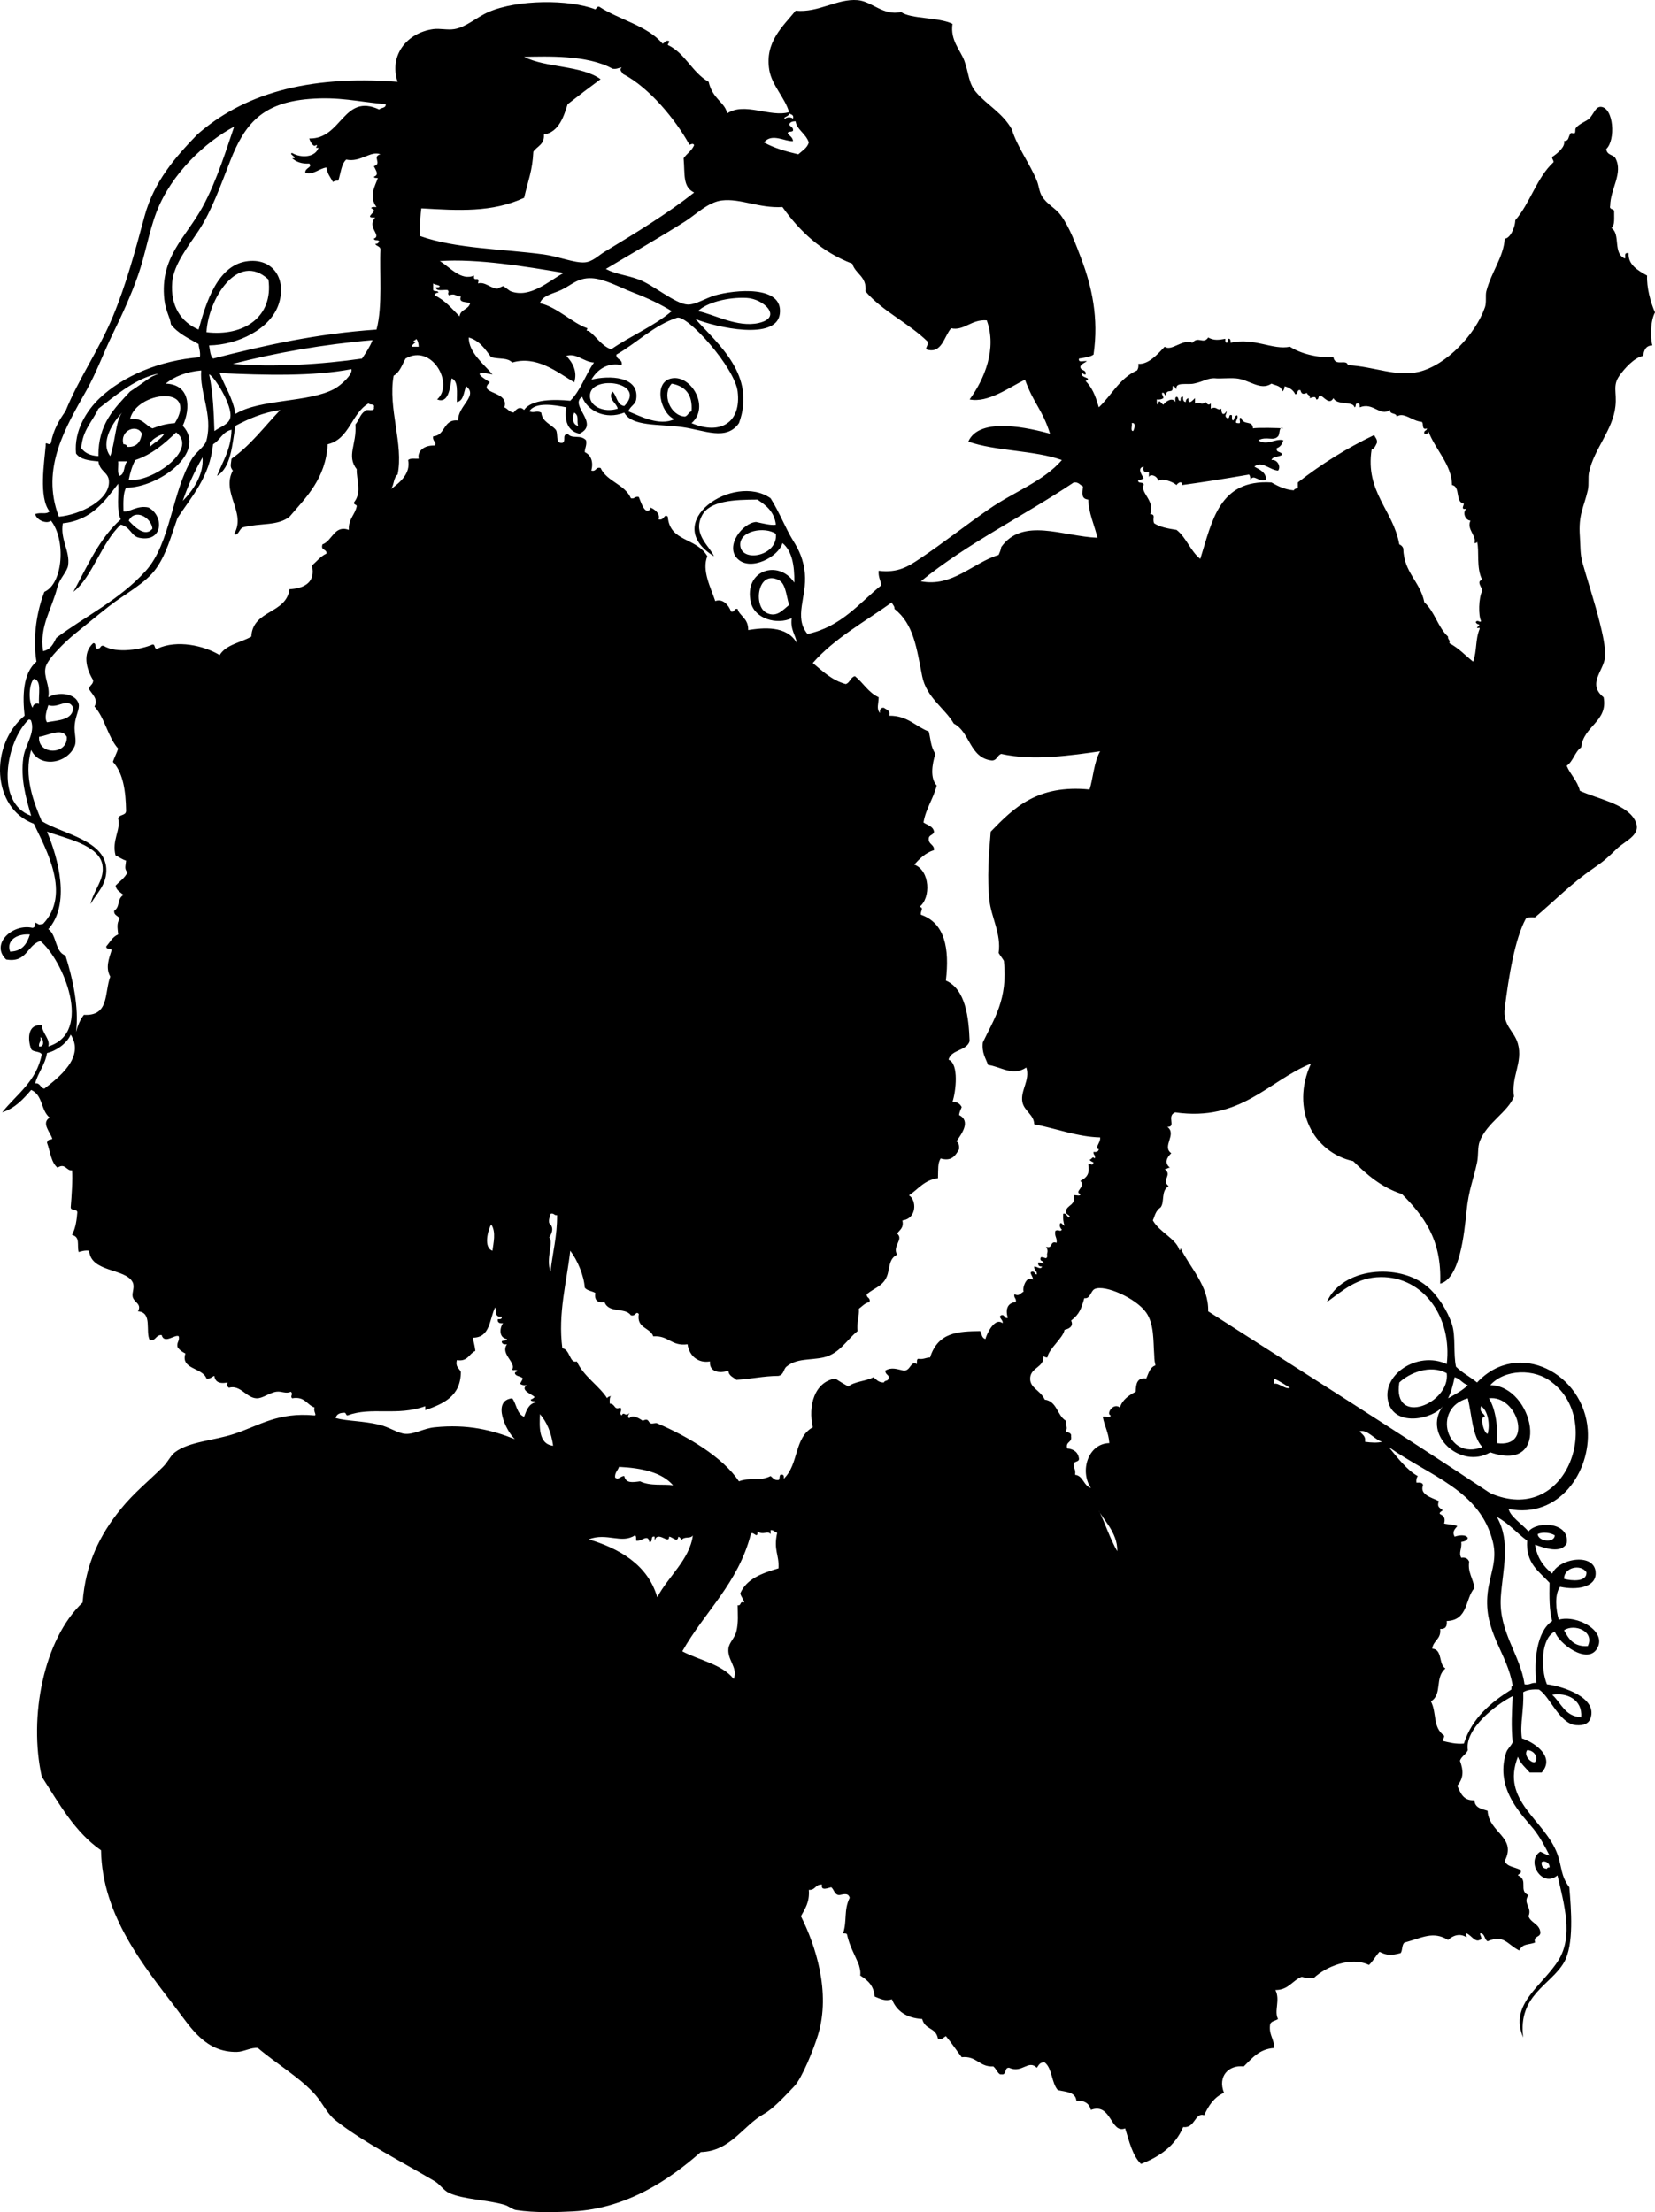 <svg xmlns="http://www.w3.org/2000/svg" version="1.2" width="1255.661" height="1678.664" viewBox="0 0 1255.661 1678.664" overflow="inherit"><path d="M823.661 289.104c4.745 4.956 7.195 10.161 10 20 9.792-9.208 15.811-22.189 29-28 .839-1.161 1.319-2.681 1-5 7.763.631 14.943-7.627 20-13 5.131 3.86 13.635-6.248 21-3 4.636-5.372 8.265 1.537 12-4 4.442 2.543 8.474 1.806 13 1-.086 1.419-.165 2.832 1 3 1.172-.162.844-1.823 1-3 2.134-.467 1.904 1.429 2 3 17.84-4.178 31.871 5.763 45 3 8.234 5.373 21.229 8.558 33 8 1.23 7.41 9.977.932 11 6 20.095.98 36.641 9.204 54 5 20.652-5.001 42.779-28.273 50-49 1.263-3.625.219-8.944 1-12 3.745-14.649 13.071-25.854 14-40 3.596-.007 7.729-7.407 8-14 11.339-12.994 16.271-32.396 29-44 .127-1.794-1.225-2.109-1-4 3.822-2.53 10.211-7.764 9-12 4.025-.265 2.867-2.902 5-6 .333-.483 2.564.419 3 0 1.068-1.029.075-2.713 1-4 2.22-3.09 8.095-5.145 10-7 3.571-3.478 4.816-9.269 9-9 9.654.619 11.312 25.277 4 32 .571 4.916 5.447 4.096 7 7 6.019 11.257-3.871 23.13-4 36-.877 3.21 2.594 2.073 3 4-.124 4.876.731 10.731-2 13 7.069 4.594.873 19.073 10 23 1.61-.18-1.629-4.753 3-4-.693 8.623 7.029 13.201 14 17-.414 8.726 2.521 20.12 6 28-3.493 6.359-3.714 18.998-2 25-4.927.073-6.388 3.613-7 8-6.752 1.146-14.384 9.854-18 15-5.332 7.588-1.894 12.417-3 23-1.9 18.185-16.107 32.339-20 50-.995 4.514.103 9.201-1 14-2.975 12.948-7.227 18.155-6 35 .51 6.999.11 13.398 2 20 4.359 15.226 9.525 30.972 13 45 1.712 6.912 4.831 19.214 4 27-1.061 9.936-13.61 20.018-1 30 3.508 18.459-15.234 21.655-17 38-4.857 3.476-6.046 10.621-11 14 2.82 6.846 8.102 11.232 10 19 12.892 5.9 33.708 9.632 41 21 7.67 11.957-6.105 16.343-13 23-6.935 6.696-9.438 9.138-18 15-16.031 10.976-30.038 25.14-44 37-2.656.01-5.711-.378-7 1-8.387 15.491-12.98 43.787-16 68-1.664 13.347 7.199 16.938 10 27 3.932 14.123-5.319 25.072-3 40-4.597 11.795-20.567 19.826-26 34-1.731 4.517-.838 10.5-2 16-2.836 13.421-6.312 20.461-8 37-1.707 16.73-5.034 51.156-20 55 1.465-33.798-12.921-51.746-29-68-15.6-5.067-26.624-14.71-37-25-29.979-6.457-47.919-39.421-32-74-32.679 13.328-53.216 44.109-103 37-6.998 2.65 1.136 11.243-6 11 7.555 5.621-4.442 14.855 3 20-3.392 3.234-5.535 7.353-1 11-1.794-.127-2.109 1.225-4 1 6.163 4.799-2.922 8.172 3 13-5.991 3.486-2.922 11.831-6 16-4.139 2.942-4.361 6.406-6 10 5.199 9.047 17.121 13.574 20 22 .529 1.54 1.043.063 1-1 7.026 14.79 21.538 28.618 21 48 71.472 45.863 143.459 91.205 214 138 57.615 25.103 85.714-54.526 47-84-13.206-10.932-36.067-10.234-47 2 32.892.34 47.37 67.443 0 51-22.428 13.25-51.779-13.327-36-35-7.352 9.652-35.209 15.734-41-2-6.933-21.233 21.52-40.45 44-30 4.206-35.48-17.587-66.242-50-66-18.043.135-28.69 10.111-41 19 11.397-26.153 54.392-30.031 76-12 7.907 6.598 15.581 18.329 19 29 2.873 8.968.891 21.954 3 32 4.694 4.64 10.89 7.777 16 12 31.041-33.218 81.025-6.978 84 36 2.174 31.411-21.412 67.424-60 60 1.031 5.646 10.389 11.603 15 17 7.008-8.314 31.521-6.896 29 9-4.15 8.115-16.896 3.644-24 1 1.515 10.152 6.557 16.776 13 22 5.154-11.846 33.168-16.258 33 0-.107 10.373-14.196 12.77-27 10-4.383 5.827-3.163 17.85-1 25 13.802-3.956 37.066 8.72 29 22-7.474 12.304-29.119-3.979-32-13-10.644 5.106-10.829 28.229-6 40 11.682 1.434 38.857 10.007 33 26-1.351 3.688-4.851 5.522-11 5-12.41-1.054-19.599-21.557-28-27-5.024-.357-9.067.266-12 2 .688 12.904-2.602 24.139-1 35 10.13 3.348 25.476 14.246 15 26h-9c-3.255-3.745-7.166-6.834-9-12-13.332 33.806 20.389 47.574 30 74 3.281 9.02 2.458 16.515 9 25 1.367 16.546 3.705 43.67-4 57-10.025 17.344-35.145 24.802-31 57-11.044-25.516 14.896-39.17 27-59 10.969-17.972 4.145-41.985-1-64-11.666 9.919-24.357-10.814-13-18 2.246 1.087 4.344 2.323 7 3-3.153-6.279-7.144-13.882-12-20-7.799-9.825-29.882-30.269-21-58 .979-3.055 3.853-5.203 5-8-1.204-12.416-.593-22.353 0-35-12.801 6.398-36.587 24.968-34 41-1.388 3.279-4.787 4.546-6 8 2.722 7.484 2.981 12.893-2 19 2.489 5.511 4.489 11.511 13 11 .245 5.755 5.389 6.611 10 8 .781 16.613 22.401 19.975 13 38 1.576 4.757 8.097 4.569 12 7 1.146 3.146-1.57 2.43-2 4 8.326 3.609.127 11.673 8 15-4.644 6.354 3.06 9.149 0 16 1.841 5.159 8.239 5.761 9 12 .438 4.438-5.526 2.474-4 8-5.516 1.965-9.239.535-12 6-9.12-4.493-11.382-12.368-24-7-2.458-1.209-1.941-5.393-5-6-2.512-.483 2.41 4.584-1 5-3.561 2.047-6.562-3.733-10-5-1.484.437.395 1.279 0 3-5.104-3.395-10.434-1.293-14 2-11.379-6.935-19.48-1.693-33 2-2.22 1.447-1.381 5.952-3 8-6.78 1.788-10.559 1.868-16-1-2.891 3.109-4.921 7.079-8 10-13.482-6.586-32.527 1.026-42 10-3.643.309-6.508-.159-9-1-7.247 2.753-9.953 10.047-20 10 3.911 7.65-1.252 16.025 2 22-1.884 1.45-5.196 1.47-6 4-1.198 8.199 3.158 10.842 3 18-11.508.826-16.734 7.933-23 14-11.508-1.385-19.983 7.545-15 20-7.412 3.254-11.701 9.633-15 17-7.274-2.371-6.783 10.14-16 9-5.933 14.067-17.537 22.463-32 28-6.55-6.45-8.867-17.133-12-27-11.22 4.42-10.382-19.916-26-14-1.186-4.814-4.728-7.272-11-7-.651-6.683-7.972-6.695-14-8-4.958-5.375-4.209-16.457-10-21-3.767-.433-4.554 2.112-6 4-6.519-6.489-11.191 4.521-21 0-4.03-.363-1.549 5.784-6 5-2.273.493-3.486-3.957-6-6-10.883.55-12.467-8.199-24-7-4.043-5.291-7.743-10.924-12-16-1.778.889-2.542 2.792-6 2-1.73-9.101-9.584-6.24-12-15-11.935-.732-19.374-5.96-23-15-5.059 1.824-8.788-.372-13-2-.793-7.904-4.468-11.883-11-16 .438-3.438-.396-5.604-1-8-3.047-7.62-7.103-14.23-9-23-.161-1.172-1.823-.844-3-1 3.195-9.775.336-17.382 5-27-1.131-3.852-4.288-2.697-8-2-3.696-.304-3.75-4.25-6-6-1.929.334-8.227 3.287-7-2-5.127-.461-4.873 4.461-10 4 .73 9.396-2.939 14.395-6 20 11.058 22.007 22.802 57.601 13 90-3.221 10.647-12.173 32.928-18 39-7.928 8.262-16.11 17.16-23 21-16.039 8.938-25.371 28.367-48 29-23.76 20.933-56.081 42.89-97 45-12.107.624-28.971 1.184-43-1-3.022-.471-5.534-2.986-9-4-13.186-3.854-31.196-4.005-42-9-4.045-1.87-6.877-6.564-11-9-25.52-15.074-53.999-29.487-75-46-6.457-5.077-9.479-12.556-15-19-11.143-13.008-30.32-24.271-44-36-5.241-.6-10.59 2.924-16 3-23.616.334-34.653-18.049-46-33-23.666-31.184-56.197-70.125-57-120-19.891-13.775-31.863-35.47-45-56-10.034-45.209 1.441-104.11 31-132 2.225-29.686 13.12-51.476 29-71 10.172-12.507 20.902-20.961 32-32 3.819-3.799 5.831-8.618 9-11 11.033-8.294 29.106-8.749 45-14 19.372-6.399 33.155-16.59 61-14 1.917-.111-1.175-3.349 0-6-5.976-2.024-7.28-8.72-17-7-1.877-1.768 1.19-2.92-1-5-3.724 1.869-7.029-.603-11 0-5.429.824-10.327 5.18-15 5-7.862-.302-12.221-10.52-21-8-1.852-1.927-1.832-.79-1-4-3.026.51-9.26 1.5-10-5-2.091.576-2.854 2.479-6 2-3.013-8.415-19.862-6.877-16-19-2.426-1.24-4.656-2.678-6-5-.708-3.709 1.708-4.292 1-8-2.438-2.058-11.1 6.32-13-1-4.585-.252-4.142 4.525-9 4-3.606-6.82 2.306-21.141-9-22 3.184-5.627-2.982-6.679-4-11-.735-3.121 1.77-7.325 0-11-5.181-10.756-31.899-7.356-33-24-3.438-.438-5.605.396-8 1-1.36-5.546 1.408-11.277-5-13 2.812-5.36 3.565-11.637 4-17 .032-3.031-5.032-.969-5-4 .68-8.441 1.591-21.576 1-28-4.259.621-5.167-5.898-11-2-5-4-5.554-12.445-8-19 .677-3.198 3.323-1.887 4-3-1.475-4.933-8.605-11.92-2-16-6.958-5.86-4.889-16.867-14-21-6.024 6.976-12.173 13.826-22 17 10.883-13.784 26.042-23.292 30-44-1.384-2.616-6.488-1.512-8-4-2.707-6.826-3.041-19.426 8-18 .608 6.269 6.64 10.599 5 16 34.738-10.752 10.815-66.011-6-80-10.374 2.959-9.923 16.744-26 14-12.283-11.758 4.998-27.475 20-24 1.759-.241 2.279-1.721 2-4 3.384 1.154 1.574 1.986 6 1 21.463-22.506 2.409-56.324-7-76-32.057-11.878-33.72-59.922-7-82-1.59-13.922-1.61-32.075 9-41-3.188-18.978.63-39.279 6-53 14.344-6.228 16.383-39.731 5-54-2.953 2.799-10.792-.137-12-5 4.886-1.68 7.762.664 11-2-8.535-10.357-3.938-37.982-3-50-.468-4.113 2.514.785 4-2 1.828-9.838 6.12-17.213 11-24 10.199-25.218 25.188-46.008 36-72 9.833-23.638 16.845-49.416 24-76 7.111-26.423 23.594-45.078 40-62 33.986-30.014 82.656-45.345 152-40-6.625-20.073 6.977-37.183 27-40 4.945-.696 10.882.845 16 0 9.088-1.5 16.705-8.938 26-13 21.815-9.534 61.212-9.689 81-2 1.017-.65 1.034-2.299 3-2 15.317 10.016 36.393 14.274 48 28 1.907-.426 1.81-2.857 5-2 .282 1.615-.945 1.722-1 3 13.347 6.32 18.405 20.928 31 28 2.976 13.228 12.662 15.676 14 24 13.182-8.955 32.881 3.211 47-1-2.941-10.697-13.059-20.299-15-32-3.53-21.273 10.31-33.005 20-45 17.373 1.736 31.435-9.281 47-8 10.99.904 19.413 12.144 33 9 7.325 5.457 28.347 3.762 39 9-1.874 12.394 6.097 20.114 9 28 3.477 9.445 2.98 17.015 9 24 8.649 10.036 19.765 15.359 27 28 4.271 13.812 13.503 25.743 19 39 1.658 4 1.618 8.164 4 12 3.66 5.896 10.185 8.917 14 14 6.644 8.85 11.684 22.472 16 34 7.521 20.087 13.162 44.031 9 72-2.746 1.92-6.981 2.352-11 3-.947 3.614 3.938 1.395 6 2-1.771 1.229-4.052 1.948-5 4-.211 3.544 4.691 1.976 4 6-1.615.282-1.722-.945-3-1-.989 4.08 8.723 3.195 3 6zm-330 97c-3.099-2.848 8.418 1.923 6 8 4.406 1.282 4.097-4.785 7-2 1.529 19.371 21.599 15.551 30 30-4.483 10.732 2.881 24.459 6 34 5.692-2.203 10.295 3.118 12 8 3.078.745 1.922-2.745 5-2 1.131 5.2 8.235 6.868 8 16 10.926-1.699 29.24-3.835 37 10-1.153-6.514-5.119-10.214-4-19-11.153 5.244-28.103.5-31-12-5.657-24.409 21-33.006 33-15 .204-13.204-1.834-24.166-9-30-2.988 10.488-24.126 21.626-34 12-9.964-9.714 3.851-27.399 14-28 4.36.943 12.01 2.906 15 2-1.2-9.8-7.372-14.628-14-19-17.688.017-36.142.909-42 12-7.57 14.333 6.057 23.553 9 31-41.558-25.592 15.112-63.755 43-44 6.979 11.13 11.523 23.252 17 32 4.594 7.337 8.01 14.592 9 25 1.683 17.698-8.666 33.157 2 46 25.493-5.506 38.91-23.089 56-37-.546-3.788-2.419-6.248-2-11 14.64 1.75 22.201-3.141 31-9 17.511-11.661 35.134-25.665 53-38 18.878-13.033 40.918-20.803 55-37-20.825-7.508-50.043-6.624-71-14 8.584-19.627 47.628-9.853 62-6-5.873-18.642-12.188-22.26-19-41-11.927 5.833-28.052 17.821-42 15 11.225-15.406 20.896-38.376 13-60-11.759-.953-17.186 8.157-27 6-5.366 5.866-6.976 20.04-19 16-.022-2.356 1.723-2.944 1-6-14.326-14.007-33.923-22.743-47-38 1.137-11.47-7.648-13.018-10-21-23.148-8.852-39.729-24.271-53-43-17.761 1.047-31.864-6.721-46-5-10.521 1.281-19.671 10.727-28 16-19.633 12.431-41.545 24.923-60 36 7.71 4.129 15.078 4.36 25 8 10.777 3.954 27.707 18.535 37 19 5.959.298 13.888-4.983 21-7 14.609-4.143 51.684-8.022 49 14-2.521 20.684-48.171 10.33-64 4 16.939 18.937 46.403 42.577 33 79-9.671 13.718-26.13 5.33-43 3-18.045-2.492-38.139-.255-44-11-14.382 5.759-27.969-1.345-32-12-10.197 6.542 13.907 20.291-2 28-8.993-1.818-11.687-10.123-10-20-8.538-1.739-23.564-4.405-28 3 3.467 1.661 5.325-.869 9 1 .843 7.157 7.325 8.675 11 13 2.146 2.854-.667 10.667 5 10 3.325-1.813-.728-5.824 4-7 3.333 4.487 9.697.306 14 5 .688 4.021-.958 5.708-1 9 4.979 2.28 6.634 7.656 5 14 3.989.989 3.011-2.989 7-2 4.854 10.479 18.385 12.282 23 23 3.059.725 2.941-1.725 6-1 1.597 3.677 4.662 14.488 9 9zm-38-326c-8.441 6.225-16.789 12.544-25 19-2.623 8.062-6.146 21.133-18 23 .611 7.611-5.178 8.822-8 13-.679 14.501-4.001 21.81-7 35-24.498 11.333-50.002 9.618-78 8-.574 4.098-1.161 11.499-1 21 27.188 9.7 62.639 9.724 94 14 11.339 1.546 23.269 6.624 31 6 5.922-.478 10.222-5.1 15-8 24.216-14.696 47.687-28.936 68-45-8.803-4.305-6.913-13.562-8-26 2.417-3.583 6.272-5.728 8-10-1.329-2.449-3.721 1.099-4-1-9.908-17.923-29.893-42.602-50-53-.878-1.768-3.169-2.919-1-5-2.348.319-3.753 1.58-7 1-19.324-10.679-50.133-9.256-67-9 16.505 8.495 43.617 6.383 58 17zm-216 50c-1.648 2.225-4.475-2.792-5-5 24.752.594 25.717-34.66 53-22 1.434-1.566 5.212-.788 5-4-21.587-1.951-35.438-5.843-58-4-35.987 2.94-49.04 19.151-60 47-7.011 17.814-13.85 37.629-24 53-7.554 11.438-18.877 25.438-20 39-1.513 18.272 6.769 30.311 20 36 5.699-20.532 14.477-49.744 38-52 18.626-1.786 28.64 13.604 23 32-6.042 19.71-31.495 31.697-53 32 .653 3.68.799 7.867 3 10 38.704-9.963 78.432-18.901 124-22 4.793-17.606 2.111-44.109 3-61-.319-2.348-3.095-2.238-4-4 1.72.054 2.563-.77 3-2-.614-1.386-3.85-.15-4-2 6.279-2.542-5.702-8.646 1-16-1.496-.17-3.69.357-4-1 1.138-2.357 5.551-4.473 1-6 .186-1.481 2.417-.917 4-1-6.27-8.241-.668-16.668 1-22-1.177-.157-2.838.172-3-1 4.198-1.531 1.569-4.569 0-8 6.651-1.905-1.819-7.393 5-9-7.464-3.103-15.043 6.381-26 4-3.798 3.536-4.141 10.526-6 16-1.742-.075-3.11.223-4 1-2.68-4.73-4.078-5.866-5-11-5.513.719-10.782 6.234-16 4-.517-3.866 5.762-3.944 3-7-6.017.35-9.947-1.386-13-4 5.616.178-3.476-3.378 0-4 6.489 3.885 17.496 3.586 20-4-4.381.729.806-1.987-2-2zm356-20c1.278-1.368 4.722-1.368 6 0 .872-3.206-1.539-3.127-3-4 .489 2.271-5.519 2.991-3 4zm4 3c-2.727 2.711 2.586 2.489 2 6-.614 1.386-3.85.15-4 2 1.217 2.116 3.763 2.904 4 6-5.945.53-16.099-6.465-22 1 7.498 4.169 16.53 6.803 26 9 2.954-2.713 6.707-4.626 8-9-2.416-6.993-9.355-9.899-10-16-1.742-.075-3.11.223-4 1zm-481 68c-5.662 14.822-8.332 31.869-14 48-5.277 15.019-11.999 29.69-19 44-6.949 14.202-12.425 29.511-20 43-15.576 27.735-35.136 59.337-21 96 15.722-1.409 38.791-12.439 38-27-.372-6.847-7.017-7.221-8-15-7.125-.541-13.882-1.451-17-6-1.619-17.404 8.165-32.665 18-42 17.471-16.583 45.212-28.659 76-31 .591-4.257-.719-6.614-1-10-7.605-4.395-15.86-8.14-21-15-.461-5.265-3.993-9.621-5-19-3.441-32.048 16.205-46.678 29-70 11.121-20.27 18.948-46.479 24-61-21.571 11.477-47.704 35.43-59 65zm215 37c7.518 4.394 16.073 15.323 26 11-.833 5.902 4.705-.773 3 6 5.273-1.62 9.715 3.886 15 4-.688-.015 3.967-2.008 4-2 1.031.252 4.535 3.472 6 4 14.673 5.289 28.055-7.415 40-14-28.235-4.796-65.649-10.976-94-9zm-177 54c28.012 3.4 50.886-11.41 47-40-23.414-21.828-45.768 15.345-47 40zm324-30c-10.097-3.831-22.041-10.633-32-11-10.396-.383-15.219 5.375-23 9-5.985 2.789-14.098 4.074-16 10 12.681 2.591 24.855 15.301 36 19-.219 1.257-1.558 2.044 1 2 5.92 4.414 9.492 11.175 17 14 14.751-10.249 32.495-17.505 46-29-7.863-4.861-17.869-9.776-29-14zm-140 2c-1.745-2.039.745-1.961-1-4-3.236-.431-8.649 1.316-9-2 1.177-.157 2.838.172 3-1-1.314-1.02-3.686-.98-5-2v5c.614 1.386 3.85.15 4 2-1.72-.054-2.563.77-3 2 7.997 3.669 13.188 10.146 19 16 .585-5.415 6.894-5.106 8-10-2.478-1.357-9.01-.005-7-5-4.561-.42-4.23-2.756-9-1zm235 21c18.47-4.253 3.861-18.27-9-19-14.198-.806-30.98 3.637-37 10 11.567 2.188 29.815 12.727 46 9zm-16 52c-2.224-18.348-38.391-58.505-46-56-17.759 5.848-30.873 19.426-46 28-.191 4.191 4.909 3.091 4 8-9.181-2.134-17.765 2.014-23 11 13.378-3.36 36.785-2.814 34 15-.615 3.935-4.067 4.63-6 9 8.874 3.625 23.59 11.517 35 6-10.62-4.438-16.353-28.314-2-31 14.705-2.752 29.191 21.767 15 34 22.073 9.346 37.835-.617 35-24zm-188-7c-10.115 9.085 15.113 6.187 11 19 2.591 1.076 3.718 3.616 7 4 2.28-2.889 4.772-5.131 8-2 5.522-8.302 23.111-8.203 35-7 7.893-7.774 11.534-19.799 18-29-7.772-.375-13.553-7.579-21-5 4.948 5.083 8.629 12.125 6 20-13.254-8.043-28.719-20.439-47-15-3.851-3.864-8.825-2.343-16-4-4.555-6.111-8.735-12.598-17-15-.05 11.454 11.25 20.03 18 28-14.755-2.794-10.547.544-2 6zm-58-31c4.61.007-1.659 1.797-1 4h5c-.105-2.561-.566-4.767-2-6-.012 1.322-1.753.914-2 2zm-137 17c29.889 2.921 68.879.235 98-4 2.946-4.387 5.907-8.76 8-14-38.047 3.286-73.097 9.57-106 18zm131-4c-2.58 4.754-4.31 10.356-9 13-4.517 24.527 7.768 52.124 3 75-3.12 2.213-2.652 8.015-5 11 6.618-4.811 15.044-11.694 13-22 1.454-1.546 5.119-.881 8-1-1.192-5.8 4.085-10.356 12-10 2.321-2.305-1.851-3.225-1-7 9.658-.675 7.303-13.363 19-12-.702-10.806 15.551-18.755 6-26-1.93 4.403-1.71 10.956-7 12-.201-7.133 1.277-15.944-4-18-1.27 7.202-2.325 19.487-11 16 13.162-11.709-3.996-42.684-24-31zm-141 11c3.971 10.362 9.915 18.752 12 31 18.711-11.528 55.567-8.478 75-19 4.773-2.585 14.053-10.712 13-15-28.339 5.544-66.091 4.638-100 3zm-41 8c18.531.557 19.207 18.321 13 32 18.813 20.361-18.805 47.06-43 47-2.377 4.29-2.078 11.255-2 18 4.506.902 10.242-4.894 19-3 12.107 6.513 11 26.727-7 23-6.295-1.303-6.456-8.089-14-10-14.674 13.661-21.817 40.181-36 51 10.673-19.66 19.851-40.816 36-55-3.526-6.057-1.273-21.243-2-27-10.49 13.51-20.295 27.705-42 30-2.147 12.268 5.62 21.046 4 32-.693 4.686-6.474 10.045-8 16-4.711 18.383-13.717 29.485-11 49 5.635-1.031 7.84-5.494 10-10 21.359-16.109 48.08-28.858 68-51 18.806-20.903 19.7-59.753 35-85 3.381-5.579 9.711-9.028 11-14 4.998-19.277-5.387-36.235-4-53-11.318 1.015-20.151 4.516-27 10zm-27 6c5.881-3.762 12.25-8.557 16-11 1.447-.943 8.728-3.439 3-2-16.438 4.13-31.505 17.253-43 26-4.536 9.798-12.202 16.465-13 30 2.713 3.621 6.911 5.756 13 6-.244-24.577 12.334-36.333 24-49zm64 30c4.53-3.338 10.77-4.853 12-10 2.183-9.131-12.425-32.025-16-33 2.986 12.592 3.585 30.938 4 43zm775-40c-4.974-.377-12.316.276-15 0-6.167-.635-9.096 2.412-17 4-5.075 1.02-14.032-1.426-13 4-1.576-.09-.783-2.55-3-2 .858 6.692-4.878.931-5 7-1.576-.091-.783-2.55-3-2-.225 1.891 1.127 2.206 1 4-1.161.839-2.681 1.319-5 1 .171 1.496-.357 3.69 1 4 .616-5.255 1.983-1.046 4 0 1.517-2.381 6.997-6.102 9-2 .171-1.496-.357-3.69 1-4 1.889.111.694 3.306 3 3 .096-1.571-.134-3.467 2-3-.279 2.279.241 3.759 2 4-.054-1.72.77-2.563 2-3-.321 6.192 3.759 1.021 5 0v4c5.253-1.455 4.094 1.802 8-1 1.336 1.261 1.964 3.006 4 1v4c4.692-2.329 4.674 2.051 8 0-.075 1.742.224 3.11 1 4 1.966.299 1.983-1.351 3-2-.109 2.488-1.874 3.096 0 5 3.236 1.236.764-3.236 4-2 .17 1.496-.357 3.69 1 4 1.004-1.329.945-3.721 3-4 1.437 2.98-3.51 6.093 1 6 2.715.715-.715-4.715 2-4 1.9 6.134 8.651 1.4 9 8 1.976-.755 21.111-.342 23 0-3.606-2.034-2.349 4.181-4 6-3.593 3.959-8.554-.38-15 3 6.61 4.464 13.359-1.779 19 0-.82 2.847-2.257 5.077-5 6-.753 3.753 3.82 2.18 4 5-2.178 1.823-7.038.962-8 4 4.466-.756 7.479 5.129 5 8-6.489-.433-12.317-7.854-18-3 4.008 2.326 8.748 3.918 9 10-6.076 2.001-9.269-4.73-12 0 .075-1.742-.224-3.11-1-4-19.673 3.393-34.529 5.736-51 8 .378-4.183-3.635-1.091-4 0-2.995-2.693-11.64-5.753-14-3-.02-3.728-6.028-6.127-7-3v-4c-3.443.776-4.776-.557-4-4-5.553 1.218-.773 6.683 0 9-1.352.314-1.91 1.423-4 1-.962 3.629 4.493.84 4 4-2.758 5.649 8.916 12.086 5 22 4.707.42 1.268 3.188 3 7 4.441 2.892 10.64 4.027 17 5 7.481 5.852 10.536 16.131 18 22 8.968-28.365 14.121-60.545 54-58 4.909 2.758 9.925 5.409 17 6 .261-1.406 2.193-1.14 3-2v-4c17.607-13.727 36.765-25.902 58-36 .576 2.091 2.479 2.854 2 6-1.009 1.991-1.729 4.271-4 5-5.019 32.258 16.446 46.045 21 72 1.44.56 2.44 1.56 3 3 .418 18.582 12.917 25.083 16 41 7.842 6.825 10.298 19.035 18 26-.409 2.409 1.826 2.174 1 5 7.021 3.646 12.083 9.25 18 14 3.105-8.628 1.478-16.345 5-25-.239-1.875-1.646.567-2-1 3.83-3.442.279-1.099-1-4 1.329-2.449 3.721 1.099 4-1-2.027-3.853-1.986-17.183 1-23-.113-1.97-4.979-7.304 0-8-4.863-8.86-2.105-22.489-4-29-.221.779-.838 1.163-2 1 1.889-5.361-6.21-10.628-3-17-4.313-.405-6.23-6.745-3-9-4.513.686-2.293-1.678-2-4-6.86-.806-2.344-12.99-9-14-.151-15.56-12.882-27.085-18-41 .129 1.795-.993 2.34-3 2-.729-2.729 1.987-2.013 2-4-4.525 1.526-2.163-3.837-4-5-7.339-.507-13.342-7.827-19-4-.184-3.149-5.386-1.281-5-5-7.794 5.324-12.624-6.173-23-2-.095-1.571.134-3.467-2-3-1.65.016-.561 2.773-2 3-1.021-5.119-13.169-1.182-16-7-3.101 5.622-7.178-1.123-10-2-1.89.111-.693 3.306-3 3-.691-3.135-2.667-1.304-5-1 .729-2.729-1.987-2.013-2-4-2.992 1.203-4.202 1.078-5-2-3.213-.879-1.37 3.296-4 3-1.442-3.225-4.371-4.962-8-6-.138 1.862-.658 3.342-2 4-.181-4.486-4.86-4.473-8-6-8.41 5.716-17.033-3.244-27-4zm-490 12c-1.308 9.137 10.594 14.428 21 11-.755-4.272-7.858-7.439-4-13 3.508 3.158 3.179 10.154 9 11 17.268-17.774-23.869-23.88-26-9zm77 13c.996-12.996-4.941-19.059-15-21-7.66 7.714-1.358 24.361 10 25 2.323-.677 2.677-3.323 5-4zm-426 6c9.405-1.405 11.438 4.562 17 7 5.034-1.966 10.364-3.636 17-4 18.368-29.632-29.473-24.035-34-3zm181-12c-13.127 7.539-14.31 27.023-31 31-1.696 26.305-16.119 39.881-29 55-9.056 7.192-21.903 4.626-35 8-3.185.672-3.899 7.371-7 5 9.454-16.048-10.094-31.294-1-48-2.428-3.048-1.466-4.285-1-9 14.502-10.165 24.907-24.426 37-37-13.358 1.975-23.958 6.708-34 12-2.678 14.655-3.2 31.467-14 38 4.299-11.035 10.629-20.038 11-35-6.868 1.466-8.681 7.985-14 11-2.625 25.042-16.059 39.275-27 56-5.247 14.776-8.243 26.903-16 38-8.15 11.66-23.554 19.227-36 29-8.582 6.738-16.686 13.455-26 21-6.667 5.4-20.219 18.327-22 25-2.001 7.498 3.603 14.209 2 23 7.66-4.551 20.869-2.973 23 5 1.02 3.816-2.364 8.837-3 16-.583 6.562 1.758 11.698 0 16-5.445 13.324-26.445 17.078-33 3-5.85 19.751 1.913 39.876 8 54 16.031 9.922 49.755 14.662 49 38-.355 10.969-7.179 16.498-12 25 2.553-11.123 11.069-18.901 9-30-2.801-15.028-28.036-19.937-42-25 8.723 20.746 17.869 55.053 1 74 6.537 4.463 4.868 17.132 13 20 5.357 16.748 10.463 39.458 8 58 1.373-4.96 3.187-9.48 6-13 19.425 1.109 15.438-16.763 20-29-3.762-6.796-1.022-13.606 1-20-.272-2.062-4.428-.238-4-3 2.822-3.178 4.712-7.288 9-9-.536-5.669-1.19-7.753 1-12-.872-2.461-4.428-2.239-4-6 4.802-3.263 1.788-8.672 7-12-2.313-2.02-5.344-3.323-6-7 3.064-3.27 6.928-5.739 9-10-2.428-3.049-1.466-4.285-1-9-3.033-.967-5.326-2.674-8-4-3.025-11.627 4.183-19.259 2-28 .607-3.393 6.122-1.878 6-6-.26-14.13-1.972-28.234-10-37 1.158-3.508 2.842-6.492 4-10-7.874-8.793-10.06-23.273-18-32 3.304-5.388-2.078-9.618-4-13-.003-3.336 3.253-3.414 3-7-5.29-8.472-8.271-20.459 0-28 3.16-.494.371 4.962 4 4 1.987-.013 1.271-2.729 4-2 9.998 6.138 28.894 2.598 37-1 2.63-.296.787 3.88 4 3 14.587-6.668 34.899-2.359 47 5 4.704-7.963 15.94-9.393 24-14 1.078-20.588 26.405-16.929 29-36 11.638-.558 19.954-5.64 17-18 3.65-3.017 6.44-6.893 11-9 .479-3.812-4.629-2.038-3-7 7.525-2.664 8.939-14.996 20-11-.41-8.41 4.688-11.312 6-18-.091-1.576-2.55-.783-2-3 6.05-7.514 1.67-17.32 2-25-8.048-10.309.177-19.037-1-34 2.608-3.058 3.594-7.74 7-10 .835-2.498 7.815 1.148 7-3 .895-3.228-3.262-1.405-4-3zm-196 40c3.593-9.746 4.285-27.708 9-33-6.088 6.237-17.278 22.276-9 33zm352-33c-1.763 3.686-1.175 9.408 3 10-1.306-3.828 1.056-7.618-3-10zm424 14c.818-.726 2.682-6.921-1-6 .575 1.758-1.209 5.875 1 6zm-766 10c1.72-.054 2.563.77 3 2 7.359.359 9.973-4.027 11-10-3.556-7.82-16.998-2.685-14 8zm40-9c-8.866 8.467-18.044 16.622-31 21-2.371 4.296-3.867 9.467-5 15 16.342 2.725 53.585-22.661 36-36zm-20 11c3.543-3.457 8.429-5.571 11-10-4.907 1.445-12.329 5.646-11 10zm25 41c7.608-7.729 16.135-19.859 15-33-5.84 10.16-10.938 21.062-15 33zm-48-19c4.435-1.232 2.934-8.4 6-11h-7c.325 3.675-.853 8.853 1 11zm724 5c-38.126 25.542-80.994 46.339-116 75 23.875 4.678 39.34-14.044 59-20 .798-1.869 1.671-3.663 2-6 16.305-22.791 46.469-8.145 73-7-2.543-10.443-6.623-18.424-7-29-5.535-.576-4.479-4.733-4-10-2.306-1.028-3.224-3.442-7-3zm-717 29c3.693 3.932 12.409 13.243 18 6-.989-8.503-13.268-15.481-18-6zm464 19c1.226 13.097 28.72 7.802 27-9-8.231-5.728-28.081-2.56-27 9zm29 26c-15.881-7.848-19.393 19.938-9 25 7.628 3.715 12.127-2.161 17-6-2.472-9.184-2.796-16.428-8-19zm221 483c-.761-1.572-3.173-1.494-3-4 .986-5.014 7.692-4.308 6-12 1.453-.547 5.169 1.169 5-1-5.16-1.719 4.662-5.732 0-10 5.774-2.896 7.149-6.101 6-13 2.503.125 3.131 1.908 4-1-1.182-.485-2.268-1.066-3-2 2.039-.558 1.961-3.009 4-1 .826-2.826-1.409-2.591-1-5 2.279.279 3.759-.241 4-2-3.664-.844 1.613-5.113 1-9-16.59-.336-33.304-6.706-50-10-.13-7.278-7.792-10.056-9-17-1.521-8.736 6.066-16.52 3-26-10.369 6.854-18.787-.486-29-2-1.832-5.167-4.889-9.111-4-17 8.355-17.645 19.145-32.855 16-62-1.232-2.101-2.768-3.899-4-6 2.163-14.279-5.651-27.129-7-40-1.757-16.766-.523-33.969 1-52 17.54-18.127 35.445-35.889 75-32 2.496-7.434 3.318-20.912 8-29-21.352 3.074-50.933 7.454-75 2-3.056.944-3.134 4.866-7 5-17.192-1.808-16.429-21.572-29-28-6.909-11.831-20.778-19.669-24-36-4.124-20.904-6.396-39.61-21-51 .154-2.488-1.571-3.096-2-5-20.578 14.755-43.485 27.181-60 46 7.488 6.178 14.295 13.039 25 16 3.337-.997 3.463-5.204 7-6 6.295 5.038 10.184 12.483 18 16-.007 5.141-1.956 8.519 1 12-.282-2.615.365-4.301 3-4 1.791 1.543 5.01 1.657 4 6 14.088-.088 19.832 8.168 30 12 1.483 5.676 1.253 10.975 5 17-2.572 8.243-4.037 18.331 1 24-2.532 10.135-8.123 17.21-10 28 2.883 2.117 7.274 2.726 8 7-.341 2.66-3.715 2.286-4 5-.525 4.858 4.252 4.415 4 9-6.582 2.084-10.865 6.468-15 11 12.105 4.57 12.699 25.312 4 32 3.629.909.608 2.951 1 6 18.266 6.333 21.823 25.489 19 50 14.986 6.555 17.366 28.051 18 46-2.432 7.568-13.846 6.154-16 14 8.149 3 5.541 24.654 3 32 3.738-.071 5.727 1.607 7 4-.798 1.869-1.671 3.662-2 6 9.31 4.729 1.695 14.623-2 20 1.746.92 2.207 3.126 2 6-2.94 5.231-5.875 9.327-14 7-2.28 3.841-1.761 7.59-2 15-10.385 1.281-14.992 8.342-22 13 5.829 3.376 6.176 17.649-5 19 1.247 5.914-2.187 7.147-4 10 5.328 4.522-3.988 9.49 0 16-6.812 3.229-5.29 10.944-8 17-3.183 7.111-9.748 8.458-15 13-.483 3.149 3.069 2.264 2 6-3.631.703-5.443 3.223-8 5 .365 6.365-1.778 10.222-1 17-8.237 6.533-13.702 17.305-26 20-10.012 2.194-20.297.489-28 7-2.455 2.075-1.751 6.015-6 7-11.586.08-20.939 2.395-32 3-2.201-2.133-5.82-2.847-6-7-6.759 2.39-14.71.999-14-7-8.774 1.575-15.752-4.072-17-13-12.375 1.708-14.412-6.922-26-6-2.394-6.939-12.788-5.879-11-17-2.442-2.535-2.131 2.108-6 1-4.403-6.291-16.708-1.228-20-10-5.466.799-7.799-1.534-7-7-2.568-1.432-6.334-1.666-8-4-.553-8.94-5.504-20.806-11-28-2.63 23.684-9.479 47.422-6 74 5.974.903 5.417 11.822 11 10 4.803 11.072 17.317 18.827 23 28 .261-1.405 2.193-1.141 3-2-1.151 1.182-1.132 3.535-1 6 4.696.428 2.831 5.194 8 3 1.922 2.494-1.526 4.109 1 6 1.794-3.583 2.713 1.733 6-2-.292.613-2.487 3.85 0 4 2.185-2.812 6.731-.136 10 2 4.838-2.237 3.909 1.143 6 2 1.422.584 3.587-.604 5 0 23.032 9.843 49.563 25.46 62 44 8.25-3.248 15.677.25 24-4 1.733 1.267 2.62 3.38 6 3 1.595-.738-.228-4.895 3-4 1.165.168 1.086 1.581 1 3 11.529-10.917 7.676-31.036 22-39-3.689-16.224 1.225-34.405 17-37 3.248 2.085 6.518 4.149 10 6 4.774-3.893 13.438-3.895 19-7 2.273 1.727 3.863 4.137 8 4 .261-1.405 2.193-1.141 3-2 2.347-3.942-1.882-3.058-2-7 4.731-2.881 8.74-1.152 14 0 5.428.191 4.979-7.732 10-5 .17-1.496-.357-3.69 1-4 4.021.688 5.708-.958 9-1 6.061-19.353 21.521-19.745 38-20 1.2 2.134 1.22 5.446 4 6 .872-3.649 6.949-16.819 13-12 .772-2.555-3.913-4.598-1-6 3.078-.745 1.922 2.745 5 2-1.827-5.642-.82-11.45 6-12 .726-3.059-1.726-2.941-1-6 3.487 1.892 4.384-.556 7-2-1.277-2.253 2.095-12.835 7-9 .441-2.224-3.088-5.423-1-6 2.729-.729 2.013 1.987 4 2 .261-2.928-2.261-3.072-2-6 1.753-.276 4.989 2.815 6 0-2.182.182-3.182-.818-3-3 1.742-.075 3.11.224 4 1 .748-3.081-3.447-1.219-2-5 3.141-.505 4.086 2.356 5-1-1.048-2.215 1.495-3.037-1-7 5.482 1.815 2.518-4.815 8-3 .535-3.868-1.785-4.882-1-9 2.555-1.716 3.5 1.146 5-1-1.424-1.223-2.272-3.816-1-5 1.427.239 1.687 1.646 3 2-.841-2.492-1.31-5.357-1-9 2.933-1.15 3.714 4.797 5 2zm-787-386c.601-2.065 1.546-3.787 5-3-.796-6.87 2.382-17.715-4-19-3.765 4.065-4.243 16.872-1 22zm12-2c-.989 3.425-3.341 9.419-1 13 8.662-1.671 19.198-1.469 20-11-4.354-8.492-11.041.753-19-2zm-13 84c-4.112-13.822-8.116-28.233-6-44 1.337-9.962 9.181-18.562 6-28-.221-.779-.837-1.163-2-1-16.711 16.286-26.012 62.963 2 73zm6-60c-1.177 14.111 21.947 13.961 21 0-3.799-7.189-13.882-.949-21 0zm-22 163c9.129-.205 12.846-5.82 15-13-9.526-.729-18.143 4.347-15 13zm28 77c-1.506 9.16-6.708 14.626-9 23 4.119-.453 3.752 3.581 7 4 10.695-8.24 30.996-23.882 20-41-3.19 7.306-11.953 12.687-18 14zm-6-5c4.492.777 3.314-6.249 1-7 .802 3.469-1.489 3.844-1 7zm387 134c3.568 3.115 2.613 7.068 0 11 3.715 3.125-2.763 15.753 1 26 1.531-14.469 5.156-26.844 5-43-2.409.409-2.174-1.826-5-1-.319 2.348-1.579 3.754-1 7zm-43 21c.546-5.392 2.996-14.167-1-20-2.52 4.526-5.998 17.66 1 20zm502 78c-.721-9.103.118-22.198-6-31-7.631-10.977-31.378-21.398-39-18-3.258 1.452-3.34 7.795-8 7-2.144 7.588-3.646 12.277-10 17 2.426 4.825-2.67 6.55-5 7-.896 6.188-12.2 14.56-13 21-1.377.043-2.195-.471-3-1 .627 8.373-9.177 8.544-10 16-.9 8.157 7.385 9.335 11 17 9.398 1.268 9.312 12.021 16 16-.226 4.178 1.626 4.723 0 8 1.485 1.181 4.468.865 4 4 .81 4.809-4.388 3.612-3 9 5.083.583 8.436 2.898 9 8-.18 2.82-4.753 1.247-4 5 .319 2.348 1.58 3.754 1 7 6.422.912 6.326 8.341 12 10-8.721-12.902-1.983-33.77 14-34-.508-7.826-3.684-12.983-5-20 1.758-.575 5.875 1.209 6-1-3.712-1.232 2.115-10.04 7-6 1.952-6.049 6.787-9.213 12-12 .143-5.857.999-11.001 8-10 1.745-3.922 2.73-8.603 7-10-1.178-5.397-.713-5.374-1-9zm-517-12c.706 3.294 1.607 6.394 2 10-4.889 2.111-5.604 8.396-14 7-1.363 5.363 1.874 6.126 3 9-.119 18.548-13.221 24.113-27 29v-3c-21.705 7.798-40.696.146-59 7-1.576-.091-.783-2.551-3-2-3.253.08-5.388 1.279-6 4 8.938 2.413 19.99 1.991 33 5 7.552 1.747 14.425 6.687 20 7 6.718.378 13.73-4.152 22-5 25.178-2.579 43.513 2.064 61 9-6.337-5.599-18.07-29.441-2-31 3.315 4.352 3.397 11.937 9 14 1.807-4.859 3.41-9.923 9-11-.614-1.386-3.85-.15-4-2 1.182-.484 2.267-1.066 3-2-2.425-2.298-11.291-5.227-6-9-2.319.319-3.839-.161-5-1 .521-1.479 1.479-2.521 2-4-1.307-2.026-5.293-1.373-6-4 .012-1.321 1.753-.914 2-2-2.503-1.275-3.13.509-4-1 3.05-5.234-9.291-11.759-4-19-2.279.279-3.759-.241-4-2 .614-1.387 3.85-.15 4-2-6.227-.844-5.71-8.301-3-12-2.615.282-4.301-.365-4-3 1.571-.096 3.467.134 3-2-6.156.877-3.622-5.395-5-7-4.378 8.955-3.591 23.076-17 23zm703 34c-5.371 33.925 38.83 16.002 36-7-12.473-7.01-28.637-.105-36 7zm37 12c5.344-2.989 10.839-5.828 15-10-4.066-1.267-5.797-4.87-10-6-1.271 5.729-2.627 11.373-5 16zm-132-11c3.378-1.143 8.674 4.673 12 3-3.887-2.446-7.693-4.974-12-7v4zm147 11c-27.687 7.438-16.047 47.779 11 37-7.697-8.303-7.882-24.118-11-37zm22 34c28.268 4.043 15.463-36.831-6-34 5.12 8.08 7.113 22.809 6 34zm-9-20c-4.251-1.479-1.251 12.34 2 13 2.11-6.979.178-18.03-5-21-1.488 5.155 2.385 4.949 3 8zm-707 22c-1.391-9.942-4.705-17.962-10-24-.227 8.31-1.569 22.775 10 24zm616-3c4.66.679 9.496.9 13 0-5.967-1.714-11.101-9.548-17-8 1.48 2.521 4.755 3.245 4 8zm40 26c-.839 1.16-1.319 2.682-1 5 2.48-.147 4.853-.186 5 2-2.881 7.112 6.99 9.506 12 12-1.569 4.584.356 4.662 3 7-6.908 4.485 3.54 1.146 1 10 3.182.818 7.362.638 10 2-1.882 2.317-4.135 4.259-2 8 2.76-1.088 8.624-1.99 10 1-.691 1.975-2.667 2.666-5 3 .639 5.195-2.205 8.015 0 12 3.537-.537 5.152.848 6 3-1.285 7.992 3.165 12.943 4 20-7.166 8.008-4.515 24.436-21 25 .412 4.079-1.024 6.309-5 6 .927 7.927-5.338 8.662-6 15 7.923.41 4.665 12.002 10 15-8.436 7.113-1.999 19.399-11 25 4.667 9.039 1.068 19.353 10 26 .224 1.891-1.127 2.206-1 4 4.86 1.14 9.507 2.493 16 2 6.227-19.44 20.275-31.058 36-41 .156-1.177-.172-2.839 1-3-3.973-24.796-22.203-40.71-19-70 1.625-14.857 7.571-24.463 4-39-9.627-39.19-47.244-49.616-79-72 6.777 8.29 14.094 17.699 22 22zm-606-7c-.852 2.815-3.23 4.103-3 8 2.503 2.519 3.927-1.148 7-1 1.172 5.588 6.008 4.802 12 4 7.712 3.792 18.118 1.944 25 3-8.495-9.838-23.566-13.101-41-14zm378 64c.604-14.326-12.277-25.648-14-31 4.917 10.082 8.514 21.486 14 31zm291 35c-1.734 26.113 14.995 43.971 18 66 4.118.785 5.132-1.535 9-1-1.908-16.174 0-38.917 12-47-2.303-8.03-2.166-18.5-2-29-7.764-8.569-18.17-14.496-17-32-7.923-5.744-14.044-13.289-23-18 10.814 18.828 4.404 39.857 3 61zm-554-48c-2.7-3.066-5.059 1.267-10-2 .403 6.653-3.39-.896-5 2-9.57 37.43-35.056 58.944-52 89 13.114 6.887 30.228 9.772 39 21 3.485-8.589-4.924-14.279-4-23 .509-4.799 4.75-7.93 6-13 1.735-7.036 1.002-13.309 1-20 3.081.748 1.219-3.447 5-2-.51-2.823-2.419-4.247-3-7 4.81-11.189 16.689-15.312 29-19 .623-10.474-3.975-13.52-1-27-1.904-.429-2.512-2.154-5-2v3zm582 0c.166 5.447 12.54 7.236 13 1-3.024-1.971-9.082-2.823-13-1zm-720 4c22.542 6.768 44.838 18.913 52 44 8.235-15.767 24.659-28.672 27-47-2.052 3.082-6.498.065-9 4 .054-1.721-.77-2.563-2-3-.592 5.033-4.936-.195-7 0 .036 6.492-8.704-5.229-11 3v-3c-3.629-.962-.84 4.493-4 4-1.005-6.603-5.831-.122-10-1-.17-1.496.357-3.69-1-4-10.322 6.672-21.13-2.359-35 3zm740 30c5.548 1.51 17.484 2.656 17-5-4.213-6.462-17.074-3.855-17 5zm0 39c3.484 6.516 7.305 12.695 18 12 5.46-11.246-10.059-17.26-18-12zm13 66c1.114-13.453-11.039-18.953-22-17 6.923 6.077 9.559 16.441 22 17zm-35 34c2.943-3.988-1.461-9.172-6-9-3.091 4.146 3.545 10.4 6 9zm5 76c-.261 3.261 1.188 4.812 4 5 .221-.779.838-1.162 2-1 .344-3.693-4.075-5.631-6-4z" fill-rule="evenodd"/></svg>